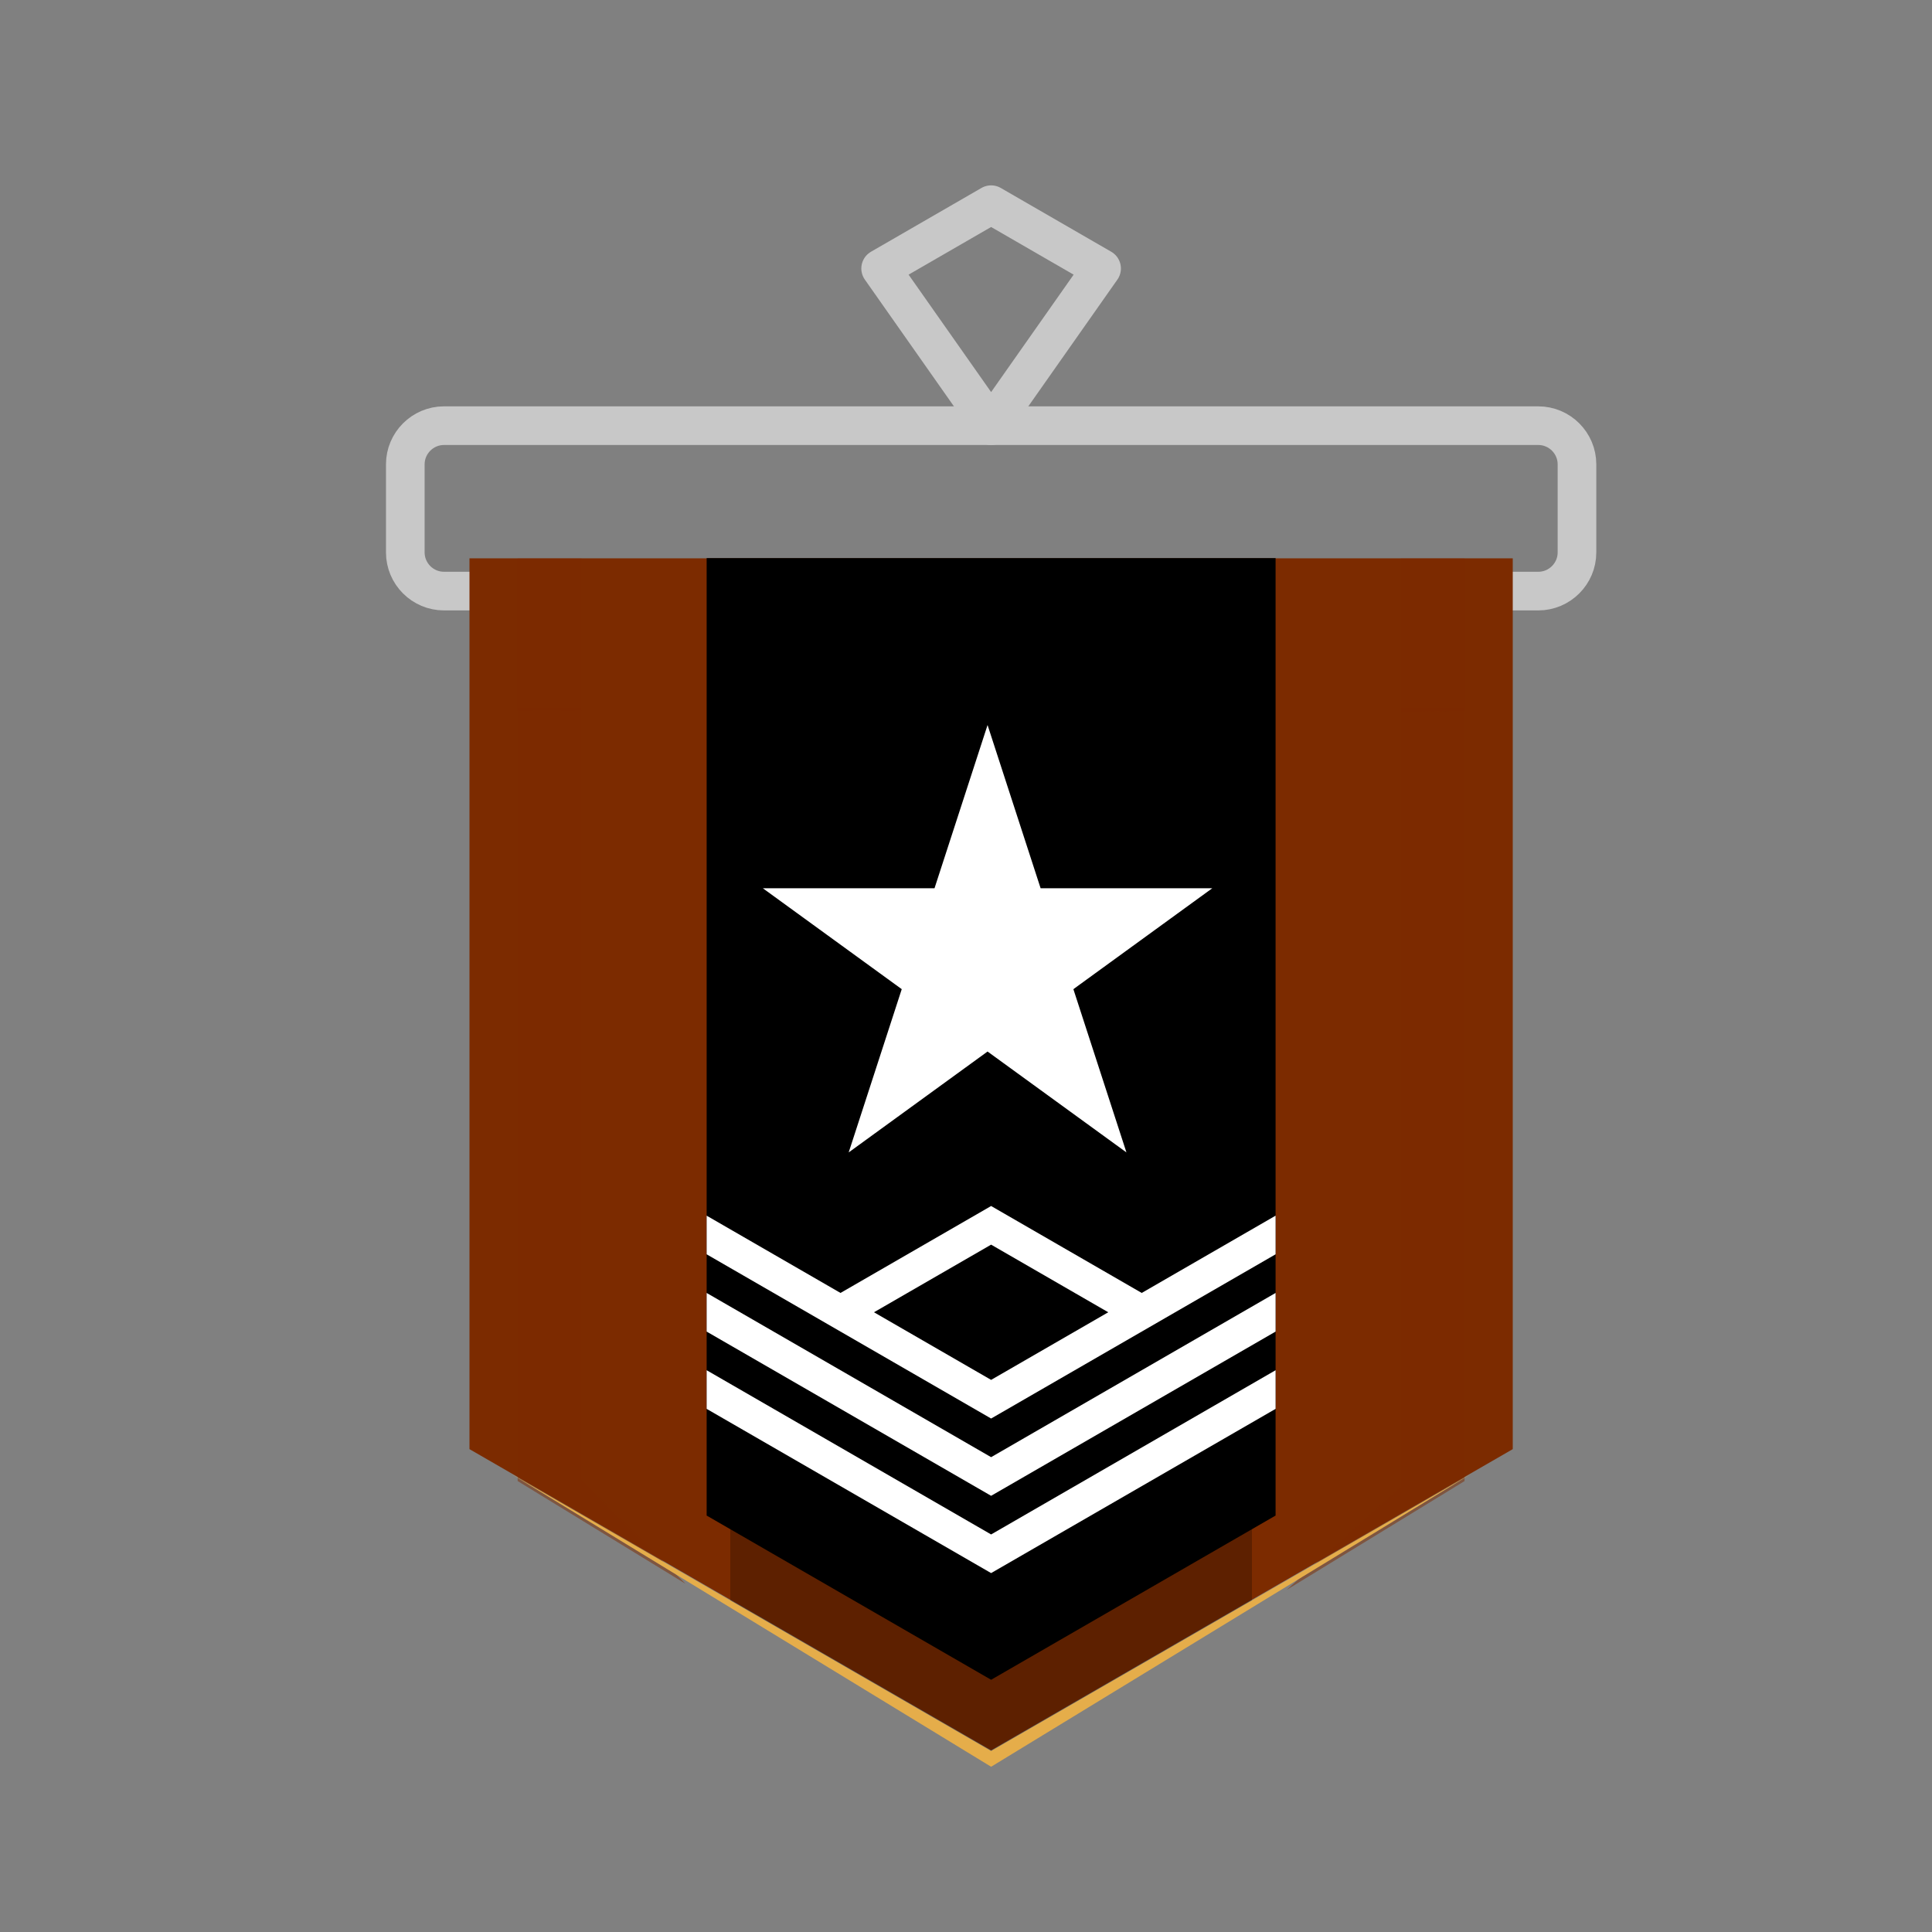 <?xml version="1.0" encoding="UTF-8"?>
<svg version="1.1" xmlns="http://www.w3.org/2000/svg" xmlns:xlink="http://www.w3.org/1999/xlink" viewBox="0 0 500 500">
    <rect x="0" y="0" width="500" height="500" fill="#808080" stroke="none"/>
    <symbol id="League_x5F_Copper_1_" viewBox="-250.5 -250.36 501 501">
        <path opacity="0" fill="#7C2B00" d="M0-200.64l173.21,100v200L0,199.36l-173.21-100v-200L0-200.64z" />
        <polygon opacity="0" fill="none" stroke="#231F20" stroke-miterlimit="10" points="250,-249.86 -250,-249.86 -250,250.14    250,250.14  " />
        <g>
            <path fill="none" stroke="#C8C8C8" stroke-width="10" stroke-linecap="round" stroke-linejoin="round" stroke-miterlimit="10" d="    M141.62,99.36c5.5,0,10,4.5,10,10l0,22.81c0,5.5-4.5,10-10,10h-283.23c-5.5,0-10-4.5-10-10l0-22.81c0-5.5,4.5-10,10-10H141.62z" />
        </g>
        <polygon fill="none" points="29.66,203.5 -0.92,172.92 -31.5,203.5 -173.21,203.5 -173.21,80.84 171.37,80.84 171.37,203.5  " />
        <polygon fill="#7C2B00" points="-135,-122.7 0,-200.64 135,-122.7 135,107.84 -135,107.84  " />
        <polygon fill="none" stroke="#C8C8C8" stroke-width="10" stroke-linecap="round" stroke-linejoin="round" stroke-miterlimit="10" points="   0,142.17 -28.59,182.85 0,199.36 28.59,182.85  " />
        <path opacity="0.5" fill="#7C2B00" d="M-122.53-130.96l43.44-26.58L-106-130.65V69.32h-16.53V-130.96z M106,69.32V-132.4   l-29.52-26.73l46.04,28.16V69.32H106z" />
        <path id="path18" d="M124.4-129L0-200.8-124.4-129 0-204.9z" fill="#e5ad4a" />
        <path opacity="0.25" fill="#7C2B00" d="M-106,68.4v39.44h-16.53v-39.5 M122.53,68.34v39.5H106V68.05" />
    </symbol>
    <symbol id="Position_x5F_1_3_" viewBox="-250.5 -250.5 501 501">
        <g opacity="0">
            <polygon fill="none" stroke="#FF0000" stroke-width="0.25" stroke-miterlimit="10" points="-173.21,99.22 0,199.22 173.21,99.22     173.21,-100.78 0,-200.78 -173.21,-100.78   " />
            <polygon fill="none" stroke="#FF0000" stroke-width="0.25" stroke-miterlimit="10" points="-142.03,-82.78 0,-0.78 142.03,-82.78     142.03,-82.78 0,-164.78 -142.03,-82.78   " />
        </g>
        <polygon opacity="0" fill="none" stroke="#231F20" stroke-miterlimit="10" points="250,-250 -250,-250 -250,250 250,250  " />
        <g>
            <polygon opacity="0.25" points="67.5,-161.81 67.5,36.36 0,36.36 -67.5,36.36 -67.5,-161.81 0,-200.78   " />
            <polygon points="73.62,-139.89 73.62,107.9 0,107.9 -73.62,107.9 -73.62,-139.89 0,-182.39   " />
            <polygon fill="#FFFFFF" points="-0.92,64.7 12.81,22.45 57.23,22.45 21.29,-3.66 35.02,-45.91 -0.92,-19.8 -36.86,-45.91     -23.13,-3.66 -59.07,22.45 -14.65,22.45   " />
        </g>
        <polygon fill="#FFFFFF" points="-73.62,-102.28 0,-144.78 73.62,-102.28 73.62,-112.28 0,-154.78 -73.62,-112.28  " />
        <polygon fill="#FFFFFF" points="-73.62,-82.28 0,-124.78 73.62,-82.28 73.62,-92.28 0,-134.78 -73.62,-92.28  " />
        <polygon fill="#FFFFFF" points="-73.62,-62.28 0,-104.78 73.62,-62.28 73.62,-72.28 0,-114.78 -73.62,-72.28  " />
        <polygon fill="#FFFFFF" points="38.98,-92.28 0,-69.78 -38.98,-92.28 -38.98,-82.28 0,-59.78 38.98,-82.28  " />
    </symbol>
    <symbol id="base" viewBox="-251.5 -251.36 503 503">
        <polygon fill="none" stroke="#231F20" stroke-width="3" stroke-miterlimit="10" points="250,-249.86 -250,-249.86 -250,250.14    250,250.14  " />
        <line fill="none" stroke="#231F20" stroke-width="3" stroke-miterlimit="10" x1="-250" y1="250.14" x2="250" y2="-249.86" />
        <line fill="none" stroke="#231F20" stroke-width="3" stroke-miterlimit="10" x1="250" y1="250.14" x2="-250" y2="-249.86" />
        <polygon fill="none" stroke="#FF0000" stroke-width="10" stroke-miterlimit="10" points="-173.21,99.36 0,199.36 173.21,99.36    173.21,-100.64 0,-200.64 -173.21,-100.64  " />
    </symbol>
    <g id="Layer_1" display="none"></g>
    <g id="_x5B_HBE_x5D__-_Bg" display="none">
        <rect x="-2055.66" y="-60.6" display="inline" fill="#3A3A3A" width="2615.48" height="4079.18" />
    </g>
    <g id="_x5B_HBE_x5D__-_Struct" display="none">
        <g id="League_x5F_Bronze" display="inline"></g>
        <use xlink:href="#base" width="503" height="503" id="XMLID_4_" x="-251.5" y="-251.36" transform="matrix(1 0 0 -1 256.5 252.334)" display="inline" overflow="visible" />
    </g>
    <g id="Compound">
        <g id="Rank_x5F_Copper_x5F_1">
            <use xlink:href="#League_x5F_Copper_1_" width="501" height="501" x="-250.5" y="-250.36" transform="matrix(1 0 0 -1 256.5 252.334)" overflow="visible" />
            <use xlink:href="#Position_x5F_1_3_" width="501" height="501" id="XMLID_120_" x="-250.5" y="-250.5" transform="matrix(1 0 0 -1 256.5 252.334)" overflow="visible" />
        </g>
    </g>
</svg>
